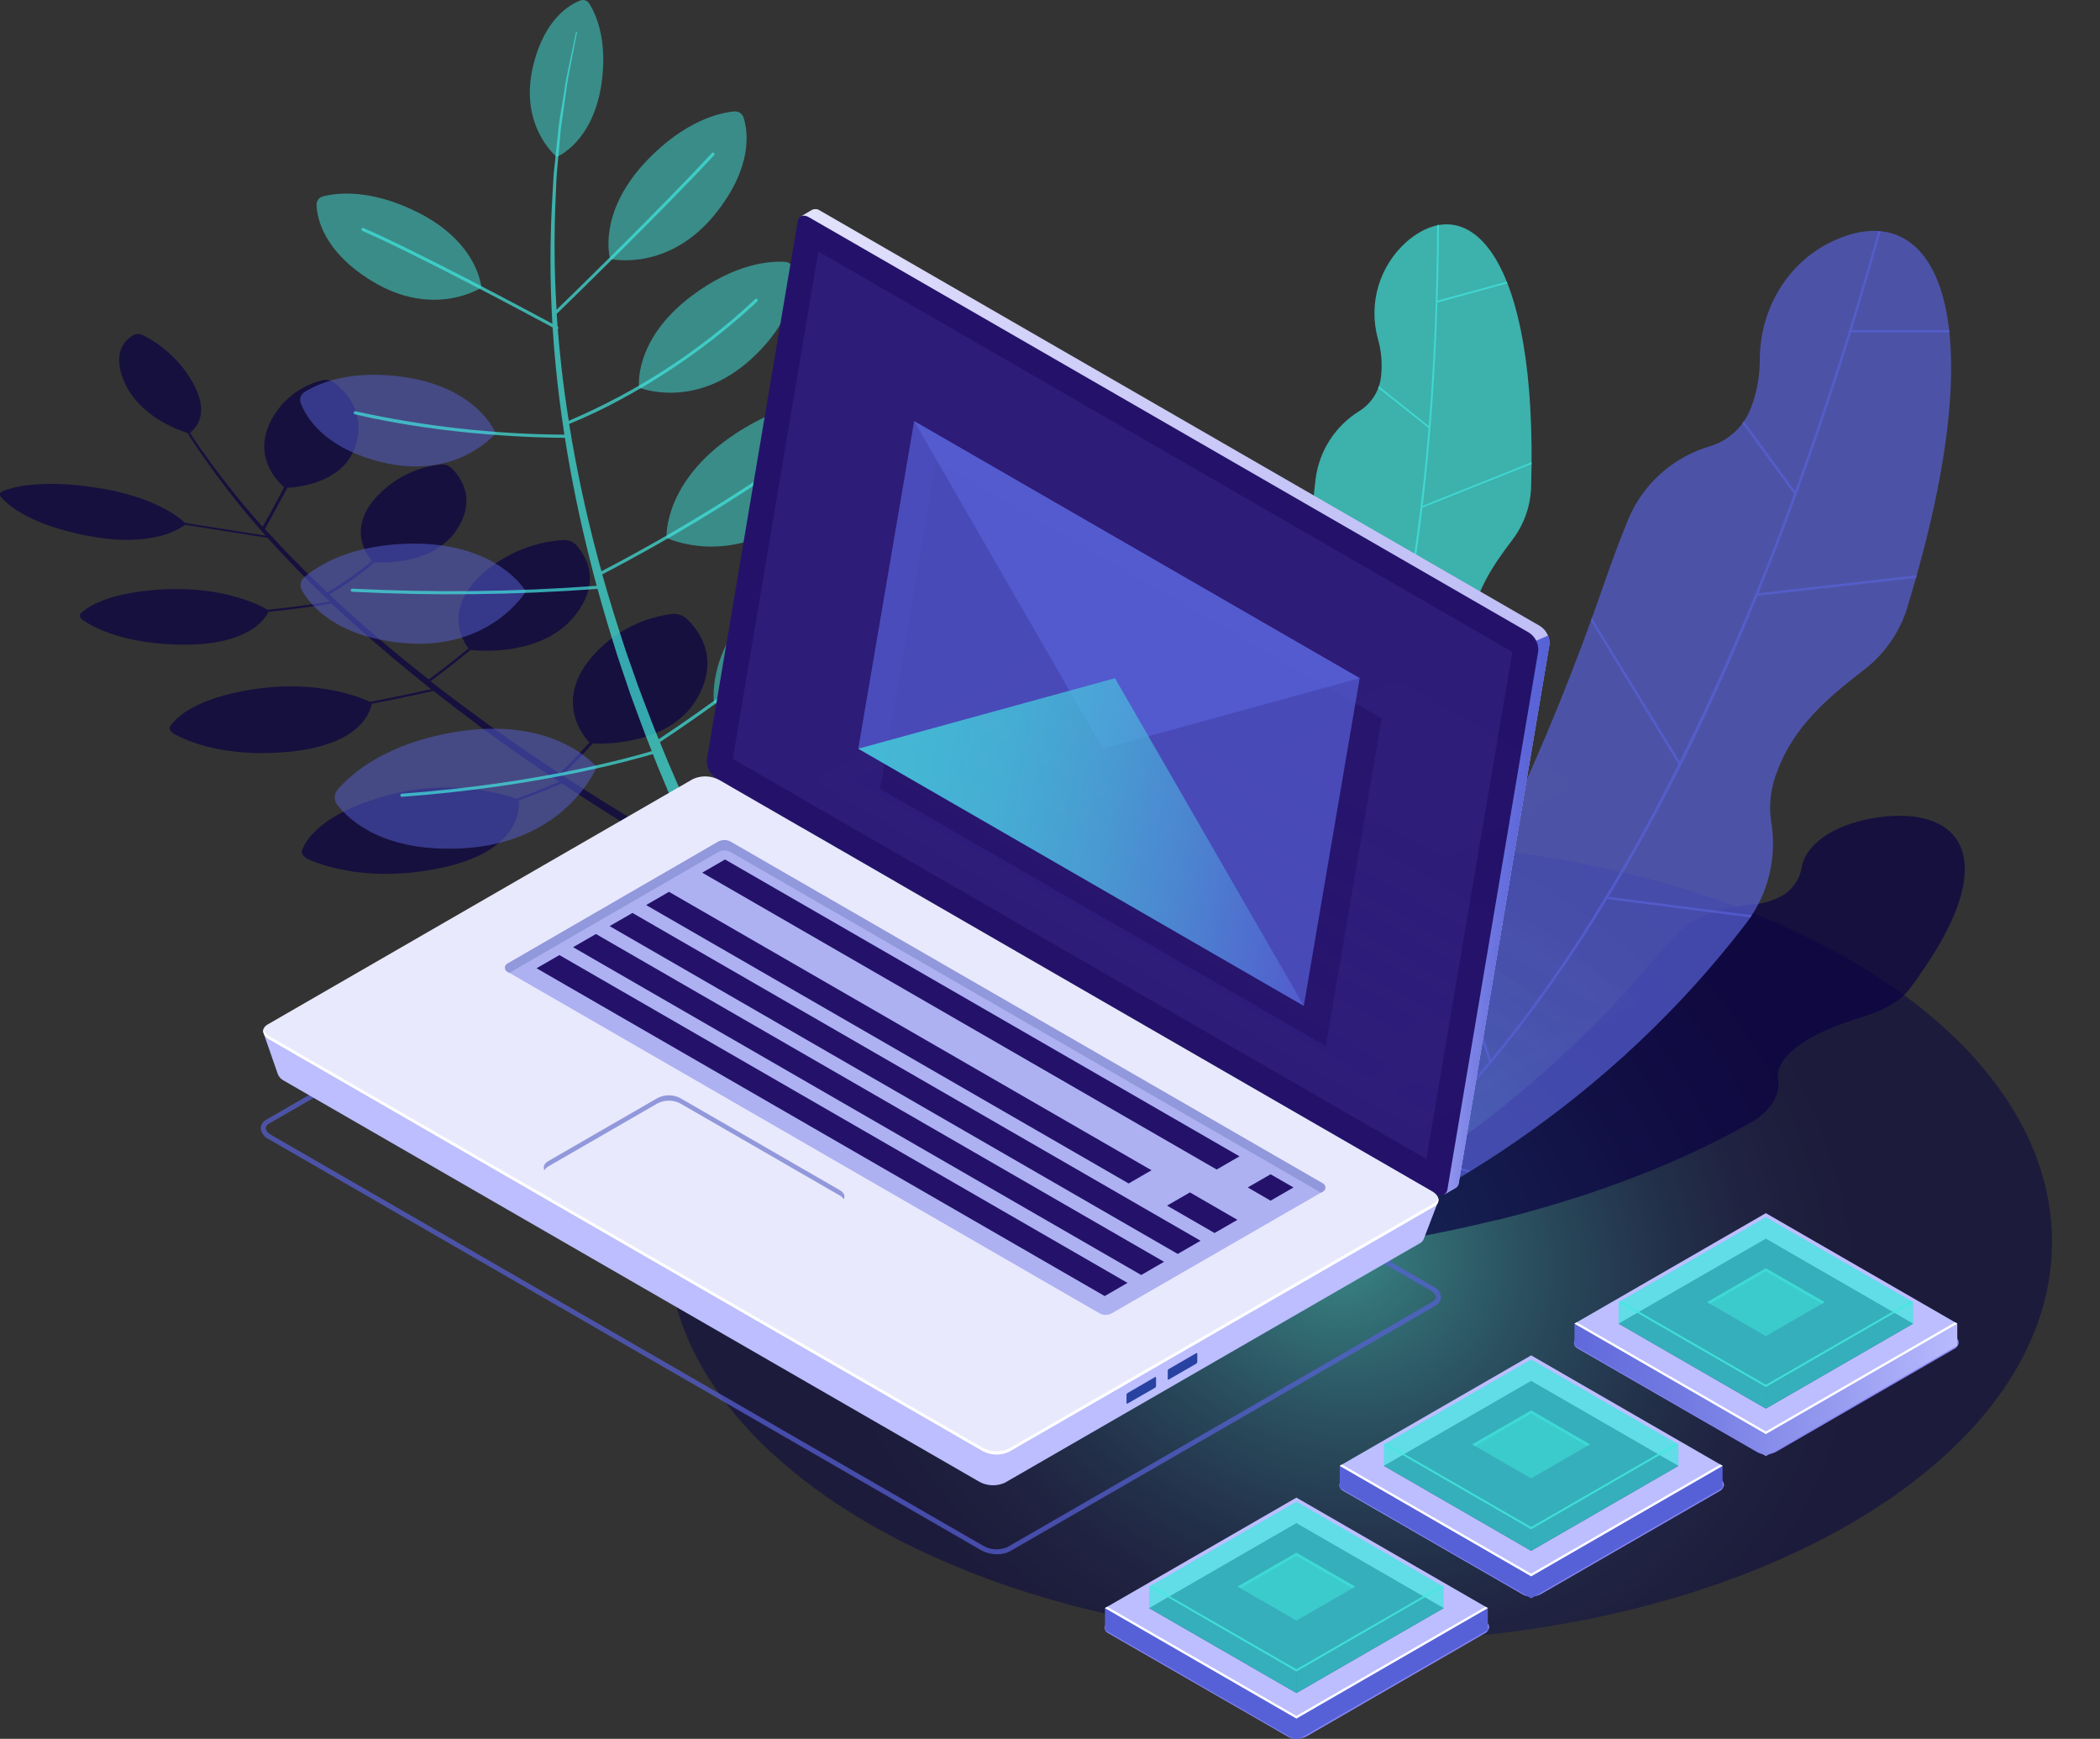 <svg width="738" height="611" viewBox="0 0 738 611" fill="none" xmlns="http://www.w3.org/2000/svg">
<rect x="0" y="0" width="738" height="611" fill="#333333" stroke="none"/>
<style> 
  .comp-areal{
    opacity: 0.5;
    animation: show 2s 1;
  }

  .comp{
    animation: up 1s 1 linear reverse;
  }

  .envelope{
    transform: translate(0, 0);
    animation: forward 2s 1 linear;
  }

  .envelope-shadow{
    animation: shadow 2s 1 linear;
  }

  .squaer{
    <!-- opacity: 0; -->
    transform: translate(0, 20px);
    animation: up-down 3s infinite linear;
  }

  .squaer-shadow{
    transform: translate(-50px, 14px);
    animation: shadow-move 3s infinite linear;
  }

  .squaer1{    
    animation-delay: 1.6s;
  }

  .squaer2{    
    animation-delay: 1.8s;
  } 

  .squaer3{
    animation-delay: 2s;
  }

  @keyframes show {
      from{
        opacity: 0;
      }
      50%{
        opacity: 0;
      }
      to{
        opacity: 0.5;
      }
  }

  @keyframes up {
    from{
      transform: translate(0, 0)
    }
    to{
      transform: translate(0, 20px)
    }
  }

  @keyframes forward {
    from{
      transform: translate(8px, 34px)
    }
    50%{
      transform: translate(8px, 14px)
    }
    70%{
      transform: translate(0, 0)
    }
    to{
      transform: translate(0, 0)
    }
  }

  @keyframes shadow {
    from{
      opacity: 1;
      transform: translate(0, 20px)
    }
    50%{
      opacity: 1;
      transform: translate(0, 0)
    }
    70%{
      opacity: 0.7;
      transform: translate(0, 0)
    }
    to{
      opacity: 0.7;
      transform: translate(0, 0)
    }
  }

  @keyframes up-down {
    from{
      transform: translate(0, 20px)
    }
    20%{
      transform: translate(0, 0)
    }
    40%{
      transform: translate(0, 5px)
    }
    60%{
      transform: translate(0, 0)
    }
    80%{
      transform: translate(0, 20px)
    }
    100%{
      transform: translate(0, 20px)
    }
  }
  @keyframes shadow-move {
    from{
      transform: translate(-50px, 14px);
    }
    20%{
      transform: translate(0, 0);
    }
    40%{
      transform: translate(-12.5px, 3.5px)
    }
    60%{
      transform: translate(0, 0);
    }
    80%{
      transform: translate(-50px, 14px);
    }
    100%{
      transform: translate(-50px, 14px);
    }
  }
</style>
<g clip-path="url(#clip0)">
<path class="comp-areal" style="mix-blend-mode:lighten" opacity="0.5" d="M477.839 576.775C612.217 576.775 721.152 513.927 721.152 436.399C721.152 358.871 612.217 296.023 477.839 296.023C343.462 296.023 234.527 358.871 234.527 436.399C234.527 513.927 343.462 576.775 477.839 576.775Z" fill="url(#paint0_radial)"/>
<path class="squaer-shadow squaer3" opacity="0.7" d="M670.742 496.516L603.467 457.695L670.742 418.891L738.001 457.712L670.742 496.516Z" fill="#0B0244"/>
<path class="squaer-shadow squaer2" opacity="0.7" d="M588.254 546.493L520.978 507.672L588.254 468.868L655.512 507.689L588.254 546.493Z" fill="#0B0244"/>
<path class="squaer-shadow squaer1" opacity="0.7" d="M505.749 596.47L438.491 557.666L505.749 518.845L573.025 557.666L505.749 596.47Z" fill="#0B0244"/>
<path opacity="0.7" d="M291.897 244.617C291.053 244.021 290.098 243.601 289.089 243.382C288.08 243.163 287.036 243.15 286.022 243.343C280.025 244.76 274.425 247.508 269.635 251.382C264.846 255.256 260.99 260.158 258.353 265.723C249.739 284.247 263.195 297.004 266.02 299.38C263.73 302.655 261.256 305.799 258.612 308.797C254.529 306.576 250.205 304.183 245.691 301.618C238.352 297.521 230.599 293.01 222.467 288.052L216.334 284.299L213.216 282.388L210.115 280.425L203.792 276.431C201.759 275.089 199.709 273.746 197.624 272.403C199.64 270.44 203.534 266.515 208.289 261.264C212.665 261.471 235.854 261.712 245.243 244.978C253.133 230.81 245.243 221.032 241.108 217.244C240.418 216.668 239.617 216.238 238.755 215.98C237.894 215.723 236.988 215.643 236.095 215.746C224.548 217.214 214.035 223.14 206.807 232.256C195.35 247.096 205.084 258.768 207.152 260.886C202.5 266.05 198.693 269.838 196.66 271.818C192.628 269.201 188.649 266.464 184.6 263.726C182.429 262.28 180.362 260.782 178.226 259.285C176.089 257.787 173.953 256.289 171.834 254.774C164.943 249.747 158.051 244.617 151.298 239.383C152.349 238.609 154.089 237.317 156.346 235.579C158.603 233.84 161.945 231.223 165.391 228.383C169.043 228.779 191.043 230.5 202.242 216.073C211.614 204.022 205.687 194.933 202.362 191.352C201.768 190.793 201.065 190.363 200.298 190.087C199.53 189.812 198.714 189.697 197.9 189.751C186.843 190.476 176.392 195.058 168.371 202.697C156.036 214.903 162.824 225.559 164.65 227.832C158.155 233.186 152.935 237.076 150.678 238.746L147.094 235.923C135.931 227.023 125.353 217.898 115.705 208.843C119.867 206.442 123.862 203.761 127.661 200.82C128.953 199.822 130.297 198.72 131.675 197.567C135.121 197.79 153.055 198.238 160.842 185.653C167.475 174.962 161.704 167.388 158.637 164.444C158.117 163.99 157.509 163.648 156.851 163.438C156.194 163.227 155.5 163.154 154.813 163.221C145.805 164.211 137.504 168.564 131.572 175.41C122.407 186.29 128.988 195.174 130.693 197.119C125.798 201.255 120.552 204.959 115.016 208.189C110.967 204.384 107.091 200.579 103.421 196.826C100.86 194.232 98.408 191.656 96.065 189.096C96.074 189.057 96.074 189.016 96.065 188.976C96.065 188.804 95.824 188.614 95.513 188.563L93.102 185.894C93.842 184.569 97.064 178.733 100.975 171.416C104.627 171.244 121.218 169.694 125.094 156.111C128.54 144.37 121.046 137.174 117.359 134.437C116.795 134.038 116.157 133.757 115.482 133.609C114.807 133.461 114.11 133.45 113.431 133.576C109.399 134.535 105.634 136.387 102.413 138.994C99.193 141.601 96.6 144.897 94.824 148.64C88.984 160.983 97.891 169.522 99.855 171.192C96.409 177.786 93.377 183.243 92.292 185.102C85.362 177.361 78.846 169.258 72.772 160.828L69.895 156.834C68.965 155.543 68.172 154.269 67.38 153.03C67.156 152.703 66.966 152.376 66.743 152.048C68.379 150.895 74.099 145.765 67.793 134.489C63.726 127.318 57.623 121.513 50.255 117.807C49.772 117.547 49.239 117.395 48.691 117.362C48.144 117.33 47.596 117.417 47.085 117.617C44.398 119.063 39.16 123.384 43.553 133.92C48.722 146.298 63.056 151.291 65.95 152.169L66.536 153.116C67.346 154.373 68.069 155.647 68.982 156.938L71.756 160.915C78.407 170.443 85.621 179.566 93.36 188.236C88.881 187.513 77.769 185.722 65.037 183.76C63.314 182.038 54.2 174.222 32.614 171.158C13.973 168.507 4.394 171.158 0.931 172.587C0.709 172.642 0.507 172.757 0.346 172.92C0.185 173.083 0.073 173.287 0.021 173.51C-0.03 173.732 -0.019 173.965 0.053 174.182C0.125 174.399 0.256 174.592 0.432 174.739C2.947 177.631 10.613 184.293 30.253 188.167C53.012 192.677 62.987 185.98 64.985 184.414C78.458 186.497 90.104 188.373 94.066 189.01C96.49 191.73 99.034 194.479 101.698 197.257C106.143 201.922 110.898 206.656 115.912 211.391C113.034 211.856 105.058 213.112 94.049 214.283C91.689 212.854 79.009 205.933 57.06 207.121C38.351 208.137 30.908 213.147 28.462 215.436C27.738 216.108 28.031 217.158 29.168 217.933C33.079 220.601 43.812 226.351 64.141 226.54C87.709 226.713 93.429 217.158 94.308 215.006C105.644 213.801 113.792 212.527 116.583 212.079C125.353 220.36 134.88 228.692 144.889 236.835C147.06 238.557 149.282 240.399 151.522 242.172C148.921 242.758 141.03 244.496 130.073 246.631C126.955 245.151 111.415 238.557 88.312 242.31C68.448 245.529 61.85 252.192 59.834 255.136C59.248 255.996 59.834 257.167 61.298 257.959C66.26 260.679 79.405 266.24 101.319 264.191C127.161 261.798 130.263 249.609 130.607 247.303C141.874 245.116 149.903 243.326 152.297 242.775C157.983 247.234 163.788 251.624 169.525 255.928C171.627 257.477 173.781 258.992 175.883 260.507C177.984 262.022 180.069 263.554 182.222 265.017C186.512 267.961 190.681 270.905 194.954 273.625L196.522 274.675C194.799 275.485 189.631 277.688 181.585 280.632C166.15 275.565 149.525 275.384 133.984 280.116C112.914 286.244 107.521 295.024 106.143 298.795C105.747 299.896 106.763 301.256 108.59 302.048C114.861 304.751 130.986 309.967 154.761 305.027C183.101 299.139 182.584 283.8 182.326 281.269C190.544 278.273 195.66 276.104 197.4 275.244C198.693 276.122 200.002 276.965 201.277 277.826C203.396 279.203 205.48 280.563 207.565 281.889L210.649 283.903L213.75 285.848L219.849 289.67C227.963 294.646 235.716 299.294 243.02 303.443C247.948 306.278 252.622 308.917 257.044 311.362C255.321 312.205 250.153 314.805 242.021 318.059C224.926 312.643 206.552 312.788 189.544 318.472C166.855 325.789 161.48 335.688 160.257 339.94C159.895 341.179 161.084 342.66 163.134 343.504C170.163 346.379 188.183 351.801 213.819 345.742C243.916 338.649 243.107 322.053 242.555 318.782C251.031 315.339 256.441 312.67 258.061 311.896C266.296 316.423 273.48 320.211 279.182 323.137C283.662 325.427 287.21 327.183 289.657 328.388L293.464 330.213L295.893 327.631L292.138 325.961C289.726 324.807 286.194 323.103 281.801 320.796C275.857 317.818 268.294 313.91 259.594 309.21C262.271 306.182 264.773 303.003 267.088 299.69C271.085 299.569 297.547 297.968 303.56 276.81C308.504 259.388 297.306 248.68 291.897 244.617Z" fill="#0B0244"/>
<g opacity="0.7">
<path opacity="0.7" d="M240.453 338.132C240.453 338.132 229.634 367.812 189.578 371.341C158.878 374.027 145.061 361.855 140.272 356.019C139.599 355.189 139.232 354.153 139.232 353.084C139.232 352.015 139.599 350.979 140.272 350.149C144.94 344.313 158.275 331.212 186.994 325.961C224.431 319.075 240.453 338.132 240.453 338.132Z" fill="url(#paint1_linear)"/>
</g>
<g opacity="0.7">
<path opacity="0.7" d="M279.509 316.974C279.509 316.974 310.313 324.101 335.122 292.494C354.073 268.254 351.471 250.04 349.197 242.844C348.871 241.825 348.207 240.948 347.313 240.36C346.42 239.771 345.352 239.505 344.287 239.607C336.844 240.313 318.583 244.324 298.512 265.431C272.308 293.251 279.509 316.974 279.509 316.974Z" fill="url(#paint2_linear)"/>
</g>
<g opacity="0.7">
<path opacity="0.7" d="M250.928 246.924C250.928 246.924 276.771 256.702 301.889 232.273C321.167 213.56 321.012 197.498 319.875 190.956C319.733 190.026 319.272 189.175 318.571 188.547C317.871 187.919 316.974 187.554 316.033 187.513C309.504 187.254 293.241 188.58 273.394 204.539C247.483 225.508 250.928 246.924 250.928 246.924Z" fill="url(#paint3_linear)"/>
</g>
<g opacity="0.7">
<path opacity="0.7" d="M234.234 188.993C234.234 188.993 256.786 200.08 281.698 180.075C300.804 164.771 302.044 150.189 301.579 144.198C301.527 143.342 301.179 142.531 300.594 141.903C300.01 141.275 299.225 140.869 298.375 140.755C292.483 139.963 277.615 139.756 258.233 152.548C232.96 169.298 234.234 188.993 234.234 188.993Z" fill="url(#paint4_linear)"/>
</g>
<g opacity="0.7">
<path opacity="0.7" d="M224.587 136.21C224.587 136.21 244.21 144.301 264.108 126.053C279.338 112.074 279.614 99.713 278.838 94.686C278.737 93.976 278.393 93.324 277.866 92.838C277.339 92.351 276.66 92.062 275.944 92.018C270.931 91.673 258.406 92.345 242.78 104.189C222.416 119.666 224.587 136.21 224.587 136.21Z" fill="url(#paint5_linear)"/>
</g>
<g opacity="0.7">
<path opacity="0.7" d="M214.421 90.985C214.421 90.985 235.095 95.839 251.789 74.647C264.606 58.413 262.849 46.172 261.316 41.335C261.105 40.65 260.664 40.058 260.068 39.66C259.472 39.262 258.756 39.081 258.042 39.148C253.046 39.613 240.814 42.282 227.256 56.484C209.631 75.008 214.421 90.985 214.421 90.985Z" fill="url(#paint6_linear)"/>
</g>
<g opacity="0.7">
<path opacity="0.7" d="M209.667 269.562C209.667 269.562 199.002 296.092 162.651 298.089C134.81 299.621 122.665 288.19 118.513 282.767C117.919 282.003 117.608 281.058 117.633 280.091C117.658 279.124 118.018 278.196 118.65 277.464C123.044 272.3 135.482 260.851 161.635 256.96C195.746 251.934 209.667 269.562 209.667 269.562Z" fill="url(#paint7_linear)"/>
</g>
<g opacity="0.7">
<path opacity="0.7" d="M184.807 207.793C184.807 207.793 172.42 228.865 141.444 225.921C117.704 223.665 108.9 212.475 106.075 207.362C105.671 206.639 105.53 205.799 105.674 204.983C105.819 204.168 106.24 203.427 106.867 202.886C111.226 199.099 123.217 190.99 145.82 191.025C175.297 191.093 184.807 207.793 184.807 207.793Z" fill="url(#paint8_linear)"/>
</g>
<g opacity="0.7">
<path opacity="0.7" d="M174.195 152.221C174.195 152.221 160.654 168.971 134.053 162.378C113.673 157.334 107.453 146.419 105.662 141.599C105.405 140.919 105.39 140.172 105.619 139.482C105.847 138.793 106.307 138.203 106.919 137.811C111.226 135.074 122.717 129.565 142.409 132.543C168.096 136.434 174.195 152.221 174.195 152.221Z" fill="url(#paint9_linear)"/>
</g>
<g opacity="0.7">
<path opacity="0.7" d="M169.163 101.073C169.163 101.073 152.314 112.108 130.52 98.646C113.826 88.385 111.414 76.833 111.242 72.03C111.212 71.35 111.416 70.68 111.821 70.131C112.225 69.583 112.805 69.19 113.465 69.017C118.064 67.812 129.883 66.194 146.543 74.475C168.25 85.269 169.163 101.073 169.163 101.073Z" fill="url(#paint10_linear)"/>
</g>
<g opacity="0.7">
<path opacity="0.7" d="M195.661 55.142C195.661 55.142 182.189 44.33 187.391 22.983C191.388 6.645 200.123 1.618 203.982 0.172C204.528 -0.039 205.129 -0.055 205.685 0.127C206.241 0.309 206.717 0.678 207.032 1.171C209.237 4.614 213.699 13.807 211.356 29.594C208.255 50.184 195.661 55.142 195.661 55.142Z" fill="url(#paint11_linear)"/>
</g>
<path opacity="0.7" d="M165.029 351.595C165.022 351.522 165.029 351.449 165.051 351.38C165.072 351.31 165.107 351.246 165.153 351.19C165.2 351.134 165.257 351.087 165.321 351.053C165.386 351.02 165.456 350.999 165.529 350.992C197.884 348.267 229.811 341.779 260.662 331.659C258.164 327.08 255.494 322.122 252.858 316.819C248.844 309.003 244.761 300.396 240.557 291.237L237.456 284.23C236.939 283.059 236.405 281.872 235.888 280.666L234.372 277.034C233.338 274.589 232.322 272.127 231.271 269.631C230.668 268.082 230.048 266.515 229.428 264.966C223.553 266.687 190.061 276.414 141.272 279.995C141.125 280.006 140.981 279.959 140.869 279.864C140.758 279.769 140.689 279.633 140.677 279.487C140.666 279.341 140.713 279.196 140.808 279.085C140.903 278.974 141.039 278.905 141.185 278.893C189.631 275.347 222.967 265.775 229.049 263.933L228.291 262.022C226.241 256.857 224.38 251.693 222.416 246.356C221.417 243.722 220.555 241.002 219.625 238.299C218.695 235.596 217.764 232.876 216.886 230.139C214.474 222.512 212.131 214.765 209.994 206.932C181.301 209.06 152.503 209.399 123.768 207.948C123.695 207.943 123.624 207.925 123.559 207.893C123.494 207.861 123.436 207.817 123.388 207.762C123.34 207.708 123.303 207.645 123.279 207.576C123.256 207.507 123.246 207.435 123.251 207.362C123.255 207.29 123.274 207.219 123.306 207.154C123.338 207.089 123.382 207.03 123.436 206.982C123.491 206.934 123.554 206.898 123.623 206.874C123.692 206.851 123.764 206.841 123.837 206.846C152.445 208.302 181.117 207.969 209.684 205.847C208.834 202.748 208.03 199.644 207.272 196.534C203.689 182.331 200.726 167.956 198.521 153.839C191.802 153.839 158.052 153.408 124.629 145.575C124.502 145.53 124.395 145.44 124.33 145.322C124.265 145.204 124.245 145.066 124.275 144.935C124.305 144.803 124.382 144.687 124.491 144.608C124.601 144.529 124.736 144.494 124.87 144.508C149.007 149.817 173.635 152.575 198.348 152.737C197.091 144.663 196.074 136.658 195.316 128.825C194.845 124.165 194.478 119.574 194.213 115.052C186.581 110.955 146.423 89.435 127.317 81.137C127.184 81.074 127.081 80.961 127.029 80.823C126.978 80.685 126.982 80.532 127.041 80.397C127.101 80.265 127.211 80.162 127.346 80.111C127.482 80.059 127.632 80.063 127.765 80.121C146.457 88.247 185.203 108.958 194.127 113.761C193.232 98.854 193.232 83.907 194.127 69C194.248 66.814 194.369 64.662 194.489 62.562C194.61 60.461 194.885 58.43 195.075 56.45C195.506 52.473 195.902 48.686 196.264 45.157C196.625 41.627 197.315 38.27 197.797 35.275C198.279 32.279 198.641 29.422 199.158 26.908C201.243 16.906 202.449 11.173 202.449 11.173H202.81C202.81 11.173 201.708 16.906 199.744 26.925C199.261 29.439 198.951 32.262 198.503 35.292L197.108 45.174C196.798 48.617 196.453 52.473 196.091 56.45C195.919 58.43 195.678 60.461 195.574 62.562C195.471 64.662 195.385 66.797 195.299 68.983C194.68 82.269 194.778 95.579 195.592 108.854C201.742 102.881 233.08 72.288 250.188 53.764C250.293 53.666 250.431 53.612 250.575 53.612C250.719 53.612 250.858 53.666 250.963 53.764C251.065 53.867 251.122 54.007 251.122 54.152C251.122 54.297 251.065 54.436 250.963 54.539C233.063 73.889 199.623 106.427 195.643 110.283L195.954 114.742C196.077 114.815 196.169 114.931 196.211 115.068C196.253 115.206 196.241 115.354 196.177 115.482C196.177 115.482 196.074 115.586 196.022 115.637C196.367 119.907 196.763 124.245 197.263 128.618C197.952 134.936 198.848 141.375 199.882 147.865C224.036 137.572 246.195 123.121 265.348 105.17C265.4 105.113 265.463 105.068 265.533 105.036C265.603 105.005 265.679 104.988 265.756 104.988C265.833 104.988 265.909 105.004 265.979 105.034C266.05 105.065 266.113 105.11 266.165 105.167C266.216 105.224 266.256 105.291 266.28 105.364C266.305 105.436 266.314 105.514 266.307 105.59C266.3 105.666 266.277 105.741 266.239 105.808C266.202 105.875 266.151 105.933 266.089 105.979C251.735 119.345 235.74 130.834 218.488 140.17C212.503 143.453 206.337 146.396 200.019 148.984C202.569 164.745 205.909 180.368 210.029 195.793C210.46 197.515 210.925 199.099 211.373 200.734C236.589 187.591 260.869 172.727 284.041 156.249C284.099 156.201 284.167 156.165 284.24 156.144C284.313 156.122 284.389 156.117 284.464 156.126C284.54 156.136 284.612 156.161 284.677 156.2C284.742 156.24 284.798 156.292 284.842 156.353C284.886 156.415 284.917 156.485 284.933 156.56C284.948 156.634 284.948 156.71 284.933 156.785C284.918 156.859 284.887 156.929 284.843 156.991C284.799 157.053 284.743 157.105 284.678 157.144C263.905 171.934 242.23 185.417 219.78 197.515C216.11 199.495 213.319 200.958 211.648 201.819C214.215 211.029 217.092 220.136 220.038 229.071C220.969 231.774 221.951 234.46 222.881 237.145C223.811 239.831 224.742 242.499 225.775 245.116C227.67 250.057 229.497 254.981 231.478 259.749C256.702 242.991 280.604 224.326 302.974 203.919C303.026 203.862 303.089 203.816 303.159 203.785C303.229 203.754 303.305 203.737 303.382 203.737C303.459 203.737 303.535 203.752 303.605 203.783C303.676 203.814 303.739 203.859 303.791 203.916C303.843 203.973 303.882 204.04 303.907 204.112C303.931 204.185 303.94 204.262 303.933 204.339C303.926 204.415 303.903 204.49 303.865 204.557C303.828 204.624 303.777 204.682 303.715 204.728C281.253 225.225 257.247 243.965 231.909 260.782C232.908 263.244 233.907 265.689 234.906 268.099L238.076 275.416L239.627 278.997L241.246 282.526L244.416 289.412C248.706 298.45 252.875 306.937 256.975 314.65C259.491 319.436 261.937 323.947 264.28 328.13C270.465 323.654 302.044 299.827 334.088 258.94C334.128 258.872 334.182 258.814 334.246 258.768C334.31 258.723 334.383 258.691 334.46 258.676C334.538 258.661 334.617 258.663 334.694 258.682C334.77 258.7 334.842 258.734 334.904 258.783C334.966 258.831 335.017 258.892 335.054 258.962C335.09 259.032 335.111 259.108 335.115 259.187C335.12 259.265 335.107 259.344 335.079 259.417C335.05 259.49 335.006 259.557 334.95 259.612C302.682 300.809 270.844 324.738 264.831 329.094C269.845 338.012 274.359 345.466 277.959 351.199C280.664 355.503 282.852 358.825 284.368 361.081C285.884 363.336 286.711 364.524 286.711 364.524L282.197 367.691C282.197 367.691 281.336 366.452 279.837 364.145C278.338 361.838 276.133 358.412 273.463 354.022C270.017 348.427 265.813 341.231 261.127 332.675C230.14 342.858 198.068 349.387 165.563 352.128C165.423 352.124 165.29 352.067 165.19 351.967C165.091 351.868 165.033 351.735 165.029 351.595Z" fill="url(#paint12_linear)"/>
<path opacity="0.7" d="M674.601 342.574C686.212 326.202 690.881 313.462 690.468 304.304C690.468 304.304 690.468 304.149 690.468 304.063C689.899 293.905 683.025 288.224 672.464 286.95L671.741 286.864C667.078 286.457 662.381 286.7 657.786 287.587C643.831 290.049 634.563 296.901 633.15 304.803C632.672 307.734 631.279 310.44 629.17 312.533C628.396 313.318 627.528 314.006 626.586 314.581L626.362 314.719C623.112 316.512 619.506 317.565 615.801 317.801C604.534 318.851 594.869 322.466 589.649 327.855C586.823 330.781 584.033 333.846 581.31 337.082C536.104 390.95 485.832 418.46 469.018 430.046C466.675 431.665 466.761 433.627 468.329 435.211C468.447 435.335 468.573 435.45 468.708 435.555C470.152 436.563 471.781 437.276 473.502 437.655C475.222 438.033 477 438.068 478.734 437.759C494.45 435.593 510.04 432.599 525.44 428.79H525.698L526.198 428.669H526.301C553.091 422.007 585.652 411.316 615.129 394.548L616.266 393.859L616.818 393.549H616.731C622.899 389.486 625.673 384.218 624.88 378.83C624.536 376.575 625.397 373.992 628.033 371.049C634.028 364.3 645.037 360.323 656.253 356.742C662.851 354.625 668.054 351.457 670.983 347.618C672.154 346.069 673.274 344.554 674.325 343.073L674.583 342.712L674.601 342.574Z" fill="#0B0244"/>
<path opacity="0.7" d="M670.294 213.508V213.353C702.476 108.338 679.563 68.019 643.935 84.804C628.154 92.258 618.644 108.51 618.437 125.95C618.53 131.942 617.453 137.894 615.267 143.475C614.036 146.684 612.078 149.565 609.546 151.892C607.015 154.219 603.978 155.928 600.675 156.886C594.291 158.796 588.415 162.106 583.473 166.573C578.532 171.04 574.65 176.553 572.111 182.709C569.354 189.492 566.667 196.602 564.1 204.04C521.357 327.992 467.915 395.34 450.498 423.126C449.323 424.992 448.766 427.181 448.908 429.381C449.049 431.582 449.881 433.681 451.285 435.382C452.689 437.083 454.595 438.298 456.73 438.854C458.865 439.411 461.121 439.281 463.178 438.482C488.779 428.566 558.69 396.424 613.889 324.119C617.669 319.062 620.373 313.285 621.834 307.144C623.295 301.004 623.481 294.629 622.382 288.413C621.579 282.469 622.357 276.418 624.639 270.871C630.394 255.291 642.47 245.047 654.84 235.544C662.169 229.992 667.573 222.286 670.294 213.508Z" fill="url(#paint13_linear)"/>
<path opacity="0.7" d="M617.645 209.325L673.378 203.041L673.636 202.163L618.007 208.43C629.584 179.989 640.403 149.38 650.499 116.808H685.11C685.11 116.515 685.11 116.24 685.024 115.964H650.758C654.203 104.614 657.603 93.033 660.957 81.223H660.112C650.689 114.794 640.851 145.162 630.825 172.604L612.838 147.968L612.322 148.691L630.463 173.551C618.848 205.627 605.441 237.026 590.304 267.6L559.414 217.124L559.052 218.122L589.856 268.495C567.305 313.497 545.494 345.724 527.18 368.346C526.095 369.688 525.01 371.014 523.924 372.305L509.642 328.423C509.47 328.767 509.28 329.094 509.091 329.438L523.287 373.063C487.039 416.412 458.337 430.976 450.636 434.299L451.136 434.987C456.769 432.526 472.429 424.658 493.637 405.411L515.879 411.918L516.172 411.746L516.74 411.402H516.843L494.361 404.826C506.386 393.739 517.558 381.763 527.783 369C541.293 352.151 553.661 334.42 564.807 315.924L615.13 322.363L615.698 321.605L565.289 315.149C578.231 293.684 589.993 271.529 600.52 248.783C606.366 236.135 612.075 222.983 617.645 209.325Z" fill="url(#paint14_linear)"/>
<path opacity="0.7" d="M538.085 171.106V171.02C540.463 90.107 516.344 66.005 494.326 84.942C489.613 89.124 486.17 94.544 484.388 100.586C482.606 106.627 482.558 113.047 484.248 119.115C485.46 123.34 485.835 127.761 485.35 132.13C485.105 134.648 484.279 137.074 482.937 139.219C481.595 141.364 479.773 143.169 477.615 144.491C473.457 147.083 469.928 150.568 467.285 154.692C464.642 158.816 462.951 163.476 462.333 168.334C461.696 173.689 461.179 179.266 460.817 185.034C454.615 281.441 429.807 339.578 422.916 362.699C422.423 364.263 422.442 365.944 422.97 367.496C423.498 369.049 424.507 370.393 425.851 371.334C427.196 372.274 428.805 372.762 430.446 372.726C432.087 372.69 433.673 372.133 434.975 371.135C472.541 342.476 501.742 304.289 519.548 260.541C521.242 256.213 522.033 251.585 521.873 246.94C521.713 242.295 520.605 237.732 518.618 233.53C516.932 229.491 516.338 225.08 516.895 220.739C517.946 208.567 524.51 198.892 531.453 189.751C535.556 184.38 537.875 177.86 538.085 171.106Z" fill="url(#paint15_linear)"/>
<path opacity="0.7" d="M499.892 178.371L538.242 163.066V162.412L499.978 177.7C502.654 155.228 504.377 131.436 505.147 106.324L529.731 99.558L529.49 98.99L505.216 105.601C505.491 96.867 505.646 87.983 505.681 78.951L505.061 79.089C504.923 104.757 503.855 128.239 502.097 149.673L484.525 135.676C484.525 135.883 484.37 136.09 484.301 136.279L502.028 150.413C500.028 175.448 496.628 200.352 491.847 225.008L460.078 195.174C460.078 195.432 460.078 195.69 460.078 195.948L491.761 225.714C484.525 262.056 475.325 289.188 466.728 308.831C466.211 310.002 465.694 311.138 465.178 312.274L446.502 283.886L446.296 284.712L464.885 312.929C447.657 350.803 430.032 366.676 425.26 370.566L425.76 370.962C429.205 368.105 438.853 359.462 450.172 341.696L467.228 341.989L467.4 341.799L467.727 341.455L450.499 341.145C456.89 330.938 462.5 320.262 467.279 309.21C473.583 294.618 478.913 279.625 483.233 264.329L520.204 259.164L520.463 258.51L483.422 263.675C488.415 245.927 492.441 227.922 495.482 209.738C497.136 199.615 498.606 189.16 499.892 178.371Z" fill="url(#paint16_linear)"/>
<path class="comp" d="M252.358 264.759L284.023 77.109L281.474 76.041L285.246 73.803C285.706 73.553 286.228 73.439 286.75 73.476C287.272 73.513 287.772 73.698 288.192 74.01L541.222 219.981C542.29 220.665 543.157 221.62 543.735 222.748C544.313 223.876 544.581 225.137 544.512 226.403L512.657 415.62C512.618 416.03 512.474 416.422 512.239 416.76C512.003 417.098 511.685 417.369 511.314 417.548L507.558 419.717L506.92 416.274H507.127L255.597 271.163C254.541 270.475 253.686 269.52 253.117 268.396C252.548 267.271 252.287 266.017 252.358 264.759Z" fill="url(#paint17_linear)"/>
<path class="comp" d="M539.878 225.129L544.03 223.304C544.496 224.272 544.681 225.352 544.564 226.42L512.657 415.62C512.618 416.029 512.474 416.422 512.238 416.76C512.003 417.098 511.684 417.369 511.313 417.548L507.558 419.717L506.92 416.274H507.127L494.413 408.923L539.878 225.129Z" fill="url(#paint18_linear)"/>
<path class="comp" d="M251.686 273.453L504.715 419.442C506.662 420.578 508.333 419.924 508.678 417.892L540.601 228.71C540.674 227.444 540.408 226.181 539.829 225.052C539.251 223.923 538.381 222.969 537.311 222.288L284.282 76.334C282.318 75.198 280.647 75.852 280.302 77.883L248.396 267.032C248.323 268.298 248.589 269.56 249.168 270.689C249.746 271.818 250.616 272.772 251.686 273.453Z" fill="#24126A"/>
<g class="comp" opacity="0.51">
<path opacity="0.51" d="M287.589 88.368L531.487 229.088L501.252 407.27L257.509 266.653L287.589 88.368Z" fill="#453C9E"/>
</g>
<path class="bottom-comp" opacity="0.7" d="M350.455 546.149C348.475 546.164 346.523 545.672 344.787 544.72L94.325 400.229C93.586 399.89 92.95 399.363 92.478 398.702C92.007 398.04 91.717 397.267 91.637 396.459C91.667 395.812 91.872 395.186 92.23 394.646C92.588 394.106 93.086 393.674 93.67 393.394L243.124 307.161C244.721 306.417 246.473 306.063 248.235 306.129C249.996 306.195 251.717 306.679 253.254 307.54L503.699 452.048C504.443 452.382 505.085 452.906 505.56 453.569C506.035 454.231 506.326 455.007 506.404 455.818C506.374 456.465 506.169 457.091 505.811 457.631C505.453 458.171 504.955 458.603 504.371 458.883L354.917 545.116C353.54 545.829 352.006 546.184 350.455 546.149ZM95.186 398.731L345.648 543.239C346.928 543.939 348.351 544.337 349.808 544.403C351.265 544.468 352.718 544.2 354.056 543.618L503.509 457.385C503.823 457.246 504.095 457.029 504.3 456.755C504.505 456.48 504.636 456.158 504.681 455.818C504.681 455.061 503.992 454.2 502.837 453.529L252.393 309.038C251.113 308.338 249.69 307.94 248.233 307.874C246.776 307.809 245.323 308.077 243.985 308.659L94.532 394.823C94.217 394.965 93.944 395.185 93.739 395.462C93.534 395.74 93.403 396.065 93.36 396.407C93.45 396.908 93.665 397.379 93.984 397.776C94.303 398.173 94.716 398.483 95.186 398.68V398.731Z" fill="url(#paint19_linear)"/>
<g class="comp">
<path d="M92.62 363.026L106.402 370.239L244.864 290.359C246.296 289.71 247.859 289.405 249.429 289.468C251 289.531 252.534 289.96 253.909 290.72L492.725 428.445C494.999 427.154 505.422 422.162 505.422 422.162L500.374 435.314C500.112 435.992 499.609 436.55 498.961 436.881L353.143 521.014C351.711 521.664 350.146 521.968 348.575 521.903C347.004 521.837 345.47 521.403 344.098 520.635L99.718 379.708C98.798 379.243 98.072 378.469 97.667 377.522L92.62 363.026Z" fill="url(#paint20_linear)"/>
<path d="M94.755 365.299L345.217 509.807C346.626 510.587 348.197 511.027 349.807 511.093C351.416 511.159 353.018 510.848 354.486 510.185L503.94 423.952C506.317 422.592 506.024 420.199 503.268 418.615L252.823 274.107C251.414 273.327 249.843 272.886 248.233 272.821C246.624 272.755 245.022 273.066 243.554 273.729L94.1 359.962C91.723 361.322 92.016 363.715 94.755 365.299Z" fill="url(#paint21_linear)"/>
<path d="M94.756 364.179L345.218 508.67C346.625 509.453 348.196 509.897 349.805 509.966C351.415 510.034 353.018 509.726 354.487 509.066L503.94 422.833C504.292 422.66 504.606 422.419 504.864 422.123C505.121 421.828 505.317 421.484 505.439 421.112C505.566 421.69 505.485 422.295 505.211 422.82C504.937 423.346 504.487 423.758 503.94 423.987L354.487 510.168C353.019 510.831 351.417 511.142 349.807 511.076C348.198 511.01 346.627 510.57 345.218 509.789L94.756 365.298C93.033 364.283 92.258 362.906 92.585 361.7C92.765 362.237 93.049 362.732 93.422 363.158C93.794 363.583 94.248 363.931 94.756 364.179Z" fill="white"/>
<path d="M420.763 478.543V475.737C420.763 475.478 420.608 475.358 420.418 475.478L410.719 481.074C410.613 481.151 410.527 481.252 410.467 481.369C410.408 481.485 410.376 481.614 410.374 481.745V484.482C410.374 484.74 410.529 484.861 410.719 484.758L420.418 479.163C420.517 479.09 420.6 478.998 420.659 478.891C420.719 478.784 420.754 478.665 420.763 478.543Z" fill="#2842A2"/>
<path d="M406.274 486.893V484.155C406.274 483.897 406.119 483.777 405.93 483.88L396.23 489.509C396.126 489.588 396.04 489.689 395.981 489.805C395.921 489.922 395.888 490.05 395.886 490.181V492.952C395.886 493.211 396.041 493.331 396.23 493.211L405.93 487.633C406.042 487.546 406.131 487.433 406.191 487.304C406.251 487.175 406.28 487.034 406.274 486.893Z" fill="#2842A2"/>
<path d="M464.969 415.878L256.837 295.799C256.155 295.409 255.383 295.205 254.597 295.205C253.811 295.205 253.039 295.409 252.357 295.799L178.277 338.649C178.033 338.789 177.831 338.991 177.691 339.235C177.551 339.478 177.477 339.754 177.477 340.035C177.477 340.315 177.551 340.591 177.691 340.834C177.831 341.078 178.033 341.28 178.277 341.42L386.306 461.431C386.987 461.823 387.759 462.03 388.545 462.03C389.332 462.03 390.104 461.823 390.785 461.431L465.004 418.632C465.241 418.488 465.437 418.284 465.572 418.041C465.706 417.797 465.775 417.523 465.772 417.245C465.768 416.968 465.692 416.695 465.552 416.456C465.411 416.216 465.21 416.017 464.969 415.878Z" fill="#ADB1F2"/>
<path d="M464.969 418.65L464.229 419.08L256.837 299.431C256.158 299.033 255.384 298.824 254.597 298.824C253.81 298.824 253.037 299.033 252.357 299.431L178.983 341.851L178.242 341.42C177.999 341.28 177.797 341.078 177.657 340.834C177.516 340.591 177.442 340.315 177.442 340.035C177.442 339.754 177.516 339.478 177.657 339.235C177.797 338.991 177.999 338.789 178.242 338.649L252.323 295.799C253.005 295.409 253.777 295.205 254.563 295.205C255.348 295.205 256.12 295.409 256.802 295.799L464.935 415.878C465.18 416.016 465.384 416.215 465.528 416.457C465.671 416.698 465.749 416.973 465.752 417.254C465.756 417.535 465.685 417.812 465.548 418.057C465.41 418.302 465.211 418.506 464.969 418.65Z" fill="#9198DB"/>
<path d="M246.776 306.645L427.568 410.954L435.596 406.323L254.804 302.014L246.776 306.645Z" fill="#24126A"/>
<path d="M227.067 318.024L396.643 415.861L404.671 411.213L235.095 313.376L227.067 318.024Z" fill="#24126A"/>
<path d="M214.233 325.427L413.889 440.617L421.917 435.986L222.261 320.796L214.233 325.427Z" fill="#24126A"/>
<path d="M201.397 332.83L401.054 448.02L409.082 443.389L209.425 328.199L201.397 332.83Z" fill="#24126A"/>
<path d="M188.563 340.233L388.219 455.422L396.247 450.791L196.591 335.602L188.563 340.233Z" fill="#24126A"/>
<path d="M438.491 417.255L446.519 421.904L454.564 417.255L446.519 412.624L438.491 417.255Z" fill="#24126A"/>
<path d="M410.133 423.642L426.827 433.266L434.855 428.635L418.178 418.994L410.133 423.642Z" fill="#24126A"/>
<path d="M248.826 444.938L192.714 412.555C190.509 411.299 190.509 409.25 192.714 407.976L231.081 385.837C232.31 385.208 233.671 384.88 235.052 384.88C236.433 384.88 237.794 385.208 239.023 385.837L295.152 418.219C297.34 419.476 297.34 421.525 295.152 422.799L256.768 444.938C255.536 445.557 254.176 445.88 252.797 445.88C251.418 445.88 250.058 445.557 248.826 444.938Z" fill="url(#paint22_linear)"/>
<path d="M295.152 420.096L239.023 387.713C237.794 387.085 236.433 386.757 235.052 386.757C233.671 386.757 232.31 387.085 231.081 387.713L192.714 409.853C192.134 410.165 191.655 410.637 191.336 411.213C190.75 410.094 191.198 408.854 192.714 407.976L231.081 385.837C232.31 385.208 233.671 384.88 235.052 384.88C236.433 384.88 237.794 385.208 239.023 385.837L295.152 418.219C296.668 419.08 297.099 420.337 296.53 421.439C296.208 420.869 295.73 420.404 295.152 420.096Z" fill="#9198DB"/>
</g>
<g class="comp" opacity="0.11">
<g opacity="0.11">
<path opacity="0.11" d="M252.514 273.815L502.976 418.305C504.383 419.088 505.954 419.532 507.563 419.601C509.172 419.67 510.775 419.362 512.244 418.701L661.698 332.468C664.076 331.091 663.783 328.698 661.026 327.131L410.633 182.623C409.224 181.843 407.653 181.402 406.044 181.337C404.434 181.271 402.832 181.582 401.364 182.245L251.911 268.478C249.533 269.838 249.826 272.231 252.514 273.815Z" fill="url(#paint23_linear)"/>
<path opacity="0.11" d="M503.769 299.724L447.657 267.428C447.174 267.269 446.754 266.962 446.456 266.551C446.158 266.14 445.998 265.645 445.998 265.138C445.998 264.63 446.158 264.136 446.456 263.725C446.754 263.313 447.174 263.007 447.657 262.848L486.024 240.709C487.256 240.08 488.62 239.752 490.003 239.752C491.387 239.752 492.751 240.08 493.983 240.709L550.095 273.092C552.283 274.348 552.283 276.397 550.095 277.671L511.711 299.81C510.472 300.416 509.109 300.724 507.73 300.709C506.35 300.694 504.994 300.357 503.769 299.724Z" fill="url(#paint24_linear)"/>
<path opacity="0.11" d="M550.094 274.865L493.982 242.499C492.75 241.871 491.386 241.543 490.002 241.543C488.619 241.543 487.255 241.871 486.023 242.499L447.656 264.639C447.082 264.952 446.605 265.416 446.277 265.981C445.692 264.88 446.14 263.64 447.656 262.762L486.023 240.623C487.255 239.994 488.619 239.666 490.002 239.666C491.386 239.666 492.75 239.994 493.982 240.623L550.094 273.005C551.61 273.866 552.058 275.123 551.472 276.225C551.152 275.649 550.674 275.177 550.094 274.865Z" fill="#9198DB"/>
<path opacity="0.11" d="M574.764 350.321L366.632 230.242C365.951 229.849 365.178 229.642 364.392 229.642C363.606 229.642 362.833 229.849 362.152 230.242L288.072 273.092C287.828 273.232 287.626 273.434 287.486 273.677C287.346 273.921 287.272 274.197 287.272 274.477C287.272 274.758 287.346 275.034 287.486 275.277C287.626 275.521 287.828 275.723 288.072 275.863L496.101 395.873C496.78 396.271 497.553 396.481 498.34 396.481C499.128 396.481 499.901 396.271 500.58 395.873L574.799 353.093C575.04 352.949 575.24 352.744 575.377 352.499C575.514 352.254 575.585 351.978 575.581 351.697C575.578 351.416 575.501 351.141 575.357 350.9C575.214 350.658 575.009 350.458 574.764 350.321Z" fill="#ADB1F2"/>
<path opacity="0.11" d="M574.765 353.093L574.024 353.523L366.632 233.874C365.953 233.476 365.18 233.267 364.392 233.267C363.605 233.267 362.832 233.476 362.153 233.874L288.778 276.294L288.037 275.863C287.794 275.723 287.592 275.521 287.452 275.277C287.311 275.034 287.237 274.758 287.237 274.477C287.237 274.197 287.311 273.921 287.452 273.677C287.592 273.434 287.794 273.232 288.037 273.092L362.118 230.242C362.799 229.849 363.572 229.642 364.358 229.642C365.144 229.642 365.917 229.849 366.597 230.242L574.73 350.321C574.975 350.458 575.18 350.658 575.323 350.9C575.467 351.141 575.544 351.416 575.547 351.697C575.551 351.978 575.48 352.254 575.343 352.499C575.206 352.744 575.006 352.949 574.765 353.093Z" fill="#9198DB"/>
<path opacity="0.11" d="M307.437 270.165L488.745 374.767L481.578 378.916L300.253 274.314L307.437 270.165Z" fill="#24126A"/>
<path opacity="0.11" d="M326.542 259.147L498.875 358.567L491.691 362.716L319.358 263.296L326.542 259.147Z" fill="#24126A"/>
<path opacity="0.11" d="M511.745 366.004L527.853 375.284L520.669 379.432L504.561 370.136L511.745 366.004Z" fill="#24126A"/>
<path opacity="0.11" d="M497.531 379.846L508.747 386.302L501.563 390.451L490.347 383.977L497.531 379.846Z" fill="#24126A"/>
<path opacity="0.11" d="M338.515 252.243L539.809 368.38L532.642 372.529L331.331 256.375L338.515 252.243Z" fill="#24126A"/>
<path opacity="0.11" d="M350.489 245.34L551.783 361.477L544.598 365.626L343.305 249.472L350.489 245.34Z" fill="#24126A"/>
<path opacity="0.11" d="M362.446 238.419L563.756 354.573L556.572 358.705L355.261 242.568L362.446 238.419Z" fill="#24126A"/>
</g>
</g>
<path class="envelope-shadow" opacity="0.7" d="M328.971 162.085L309.331 277.223L465.917 367.554L485.54 252.416L328.971 162.085Z" fill="#24126A"/>
<path class="envelope" opacity="0.7" d="M458.199 353.437L301.613 263.089L321.253 147.968L477.839 238.299L458.199 353.437Z" fill="url(#paint25_radial)"/>
<path class="envelope" opacity="0.7" d="M321.253 147.968L387.616 263.089L477.84 238.299L321.253 147.968Z" fill="url(#paint26_linear)"/>
<path class="envelope" opacity="0.7" d="M458.199 353.437L391.836 238.316L301.613 263.089L458.199 353.437Z" fill="url(#paint27_linear)"/>
<g style="mix-blend-mode:lighten">
<path d="M620.574 511.046C619.592 511.067 618.621 510.842 617.748 510.392L554.418 473.843C554.051 473.671 553.738 473.402 553.514 473.065C553.289 472.728 553.161 472.337 553.143 471.932C553.199 471.425 553.388 470.942 553.691 470.531C553.993 470.12 554.398 469.796 554.866 469.591L617.352 433.541C618.322 432.991 619.41 432.68 620.525 432.635C621.64 432.59 622.749 432.812 623.761 433.283L687.091 469.832C687.458 470.004 687.77 470.273 687.995 470.61C688.22 470.947 688.348 471.338 688.366 471.743C688.311 472.25 688.123 472.734 687.82 473.145C687.518 473.557 687.112 473.88 686.643 474.084L624.14 510.168C623.044 510.755 621.817 511.057 620.574 511.046ZM618.248 509.531C619.107 509.911 620.042 510.087 620.981 510.045C621.919 510.004 622.836 509.745 623.657 509.29L686.144 473.241C686.454 473.111 686.726 472.906 686.937 472.645C687.148 472.383 687.289 472.073 687.35 471.743C687.32 471.514 687.234 471.297 687.098 471.11C686.963 470.924 686.783 470.774 686.574 470.675L623.227 434.144C622.356 433.758 621.406 433.581 620.454 433.629C619.503 433.677 618.576 433.948 617.748 434.419L555.262 470.469C554.952 470.598 554.679 470.803 554.468 471.065C554.258 471.326 554.116 471.636 554.056 471.967C554.079 472.197 554.163 472.417 554.299 472.605C554.435 472.793 554.619 472.941 554.831 473.034L618.248 509.531Z" fill="#8686F2"/>
</g>
<g class="squaer squaer3">
<path d="M687.849 445.093V452.857L620.573 491.661L553.315 452.857V445.093H687.849Z" fill="url(#paint28_linear)"/>
<path d="M620.573 483.897L553.315 445.093L620.573 406.289L687.849 445.093L620.573 483.897Z" fill="#BCBEFF"/>
<path d="M620.573 483.002L554.09 444.645L553.315 445.093L620.573 483.897L687.849 445.093L687.056 444.645L620.573 483.002Z" fill="white"/>
<path d="M620.574 474.945L568.838 445.093L620.574 415.258L672.31 445.11L620.574 474.945Z" fill="#0F054C"/>
<path opacity="0.5" d="M620.574 474.945L568.838 445.093L620.574 415.258L672.328 445.11L620.574 474.945Z" fill="url(#paint29_linear)"/>
<path opacity="0.5" d="M620.574 407.718L672.327 437.57V445.11L620.574 415.258V407.718Z" fill="url(#paint30_linear)"/>
<path opacity="0.5" d="M620.574 415.258L568.838 445.093V437.57L620.574 407.718V415.258Z" fill="url(#paint31_linear)"/>
<path opacity="0.5" d="M620.574 467.422L568.838 437.57L620.574 407.718L672.328 437.57L620.574 467.422Z" fill="url(#paint32_linear)"/>
<path opacity="0.5" d="M620.574 449.5L599.9 437.57L620.574 425.639L641.248 437.57L620.574 449.5Z" fill="#42E8E0"/>
<path opacity="0.5" d="M620.574 426.741L640.3 438.121L641.248 437.57L620.574 425.639L599.9 437.57L600.848 438.121L620.574 426.741Z" fill="#42E8E0"/>
<path opacity="0.5" d="M620.574 467.422V474.945L672.327 445.11V437.57L620.574 467.422Z" fill="url(#paint33_linear)"/>
<path opacity="0.5" d="M568.838 437.57V445.093L620.574 474.945V467.422L568.838 437.57Z" fill="url(#paint34_linear)"/>
<path opacity="0.8" d="M620.574 466.595L569.562 437.157L568.838 437.57L620.574 467.422L672.328 437.57L671.604 437.157L620.574 466.595Z" fill="#42E8E0"/>
</g>
<g style="mix-blend-mode:lighten">
<path d="M538.069 561.023C537.092 561.052 536.124 560.827 535.261 560.369L471.913 523.82C471.551 523.644 471.243 523.374 471.022 523.037C470.8 522.701 470.674 522.311 470.656 521.909C470.709 521.401 470.896 520.916 471.199 520.505C471.502 520.093 471.909 519.77 472.378 519.568L534.865 483.518C535.833 482.972 536.918 482.663 538.029 482.618C539.141 482.573 540.247 482.793 541.256 483.26L604.604 519.809C604.969 519.983 605.281 520.252 605.506 520.588C605.73 520.925 605.859 521.316 605.879 521.72C605.824 522.227 605.636 522.711 605.333 523.122C605.031 523.534 604.624 523.857 604.156 524.061L541.653 560.093C540.556 560.701 539.323 561.021 538.069 561.023ZM535.743 559.525C536.608 559.898 537.546 560.068 538.487 560.024C539.427 559.979 540.345 559.72 541.17 559.267L603.657 523.218C603.967 523.088 604.239 522.883 604.45 522.622C604.66 522.36 604.802 522.05 604.862 521.72C604.833 521.491 604.746 521.274 604.611 521.087C604.476 520.901 604.295 520.751 604.087 520.652L540.74 484.121C539.88 483.745 538.945 483.571 538.007 483.612C537.069 483.654 536.153 483.911 535.33 484.362L472.826 520.497C472.521 520.63 472.252 520.837 472.045 521.098C471.837 521.359 471.698 521.667 471.638 521.995C471.661 522.226 471.745 522.446 471.881 522.634C472.017 522.821 472.201 522.969 472.413 523.063L535.743 559.525Z" fill="#8686F2"/>
</g>
<g class="squaer squaer2">
<path d="M605.362 495.07V502.834L538.086 541.655L470.827 502.834V495.07H605.362Z" fill="url(#paint35_linear)"/>
<path d="M538.086 533.874L470.827 495.07L538.086 456.266L605.362 495.07L538.086 533.874Z" fill="#BCBEFF"/>
<path d="M538.086 532.979L471.603 494.622L470.827 495.07L538.086 533.874L605.362 495.07L604.569 494.622L538.086 532.979Z" fill="white"/>
<path d="M538.086 524.922L486.35 495.07L538.086 465.235L589.822 495.087L538.086 524.922Z" fill="#0F054C"/>
<path opacity="0.5" d="M538.086 524.922L486.35 495.07L538.086 465.235L589.822 495.087L538.086 524.922Z" fill="url(#paint36_linear)"/>
<path opacity="0.5" d="M538.085 457.712L589.821 487.547V495.087L538.085 465.235V457.712Z" fill="url(#paint37_linear)"/>
<path opacity="0.5" d="M538.086 465.235L486.35 495.07V487.547L538.086 457.712V465.235Z" fill="url(#paint38_linear)"/>
<path opacity="0.5" d="M538.086 517.399L486.35 487.547L538.086 457.712L589.822 487.547L538.086 517.399Z" fill="url(#paint39_linear)"/>
<path opacity="0.5" d="M538.085 499.477L517.411 487.547L538.085 475.616L558.759 487.547L538.085 499.477Z" fill="#42E8E0"/>
<path opacity="0.5" d="M538.085 476.718L557.811 488.098L558.759 487.547L538.085 475.616L517.411 487.547L518.359 488.098L538.085 476.718Z" fill="#42E8E0"/>
<path opacity="0.5" d="M538.085 517.399V524.922L589.821 495.087V487.547L538.085 517.399Z" fill="url(#paint40_linear)"/>
<path opacity="0.5" d="M486.35 487.547V495.07L538.086 524.922V517.399L486.35 487.547Z" fill="url(#paint41_linear)"/>
<path opacity="0.8" d="M538.086 516.572L487.056 487.134L486.35 487.547L538.086 517.399L589.822 487.547L589.116 487.134L538.086 516.572Z" fill="#42E8E0"/>
</g>
<g style="mix-blend-mode:lighten">
<path d="M455.581 611C454.603 611.031 453.635 610.805 452.772 610.346L389.425 573.866C389.061 573.695 388.75 573.429 388.525 573.095C388.301 572.762 388.171 572.374 388.15 571.972C388.204 571.462 388.391 570.975 388.694 570.561C388.996 570.147 389.403 569.82 389.873 569.614L452.359 533.495C453.325 532.942 454.412 532.631 455.525 532.589C456.638 532.547 457.745 532.775 458.75 533.254L522.098 569.786C522.459 569.963 522.766 570.234 522.987 570.57C523.209 570.906 523.336 571.295 523.356 571.697C523.306 572.206 523.12 572.692 522.817 573.104C522.514 573.516 522.105 573.839 521.633 574.038L459.25 610.105C458.127 610.72 456.861 611.029 455.581 611ZM453.255 609.502C454.116 609.876 455.052 610.047 455.99 610.002C456.928 609.957 457.843 609.698 458.664 609.244L521.168 573.194C521.474 573.061 521.742 572.855 521.95 572.594C522.157 572.333 522.297 572.025 522.357 571.697C522.336 571.467 522.253 571.248 522.116 571.063C521.979 570.878 521.794 570.734 521.581 570.647L458.251 534.098C457.388 533.721 456.45 533.547 455.509 533.589C454.569 533.631 453.65 533.887 452.824 534.339L390.338 570.423C389.58 570.87 389.132 571.421 389.132 571.938C389.161 572.164 389.248 572.379 389.383 572.563C389.519 572.747 389.699 572.893 389.907 572.988L453.255 609.502Z" fill="#8686F2"/>
</g>
<g class="squaer squaer1">
<path d="M522.856 545.047V552.811L455.598 591.632L388.322 552.811V545.047H522.856Z" fill="url(#paint42_linear)"/>
<path d="M455.598 583.851L388.322 545.047L455.598 506.243L522.856 545.047L455.598 583.851Z" fill="#BCBEFF"/>
<path d="M455.598 582.956L389.114 544.599L388.322 545.047L455.598 583.851L522.856 545.047L522.081 544.599L455.598 582.956Z" fill="white"/>
<path d="M455.597 574.899L403.861 545.064L455.597 515.212L507.333 545.064L455.597 574.899Z" fill="#0F054C"/>
<path opacity="0.5" d="M455.597 574.899L403.861 545.064L455.597 515.212L507.333 545.064L455.597 574.899Z" fill="url(#paint43_linear)"/>
<path opacity="0.5" d="M455.598 507.689L507.334 537.541V545.064L455.598 515.212V507.689Z" fill="url(#paint44_linear)"/>
<path opacity="0.5" d="M455.597 515.212L403.861 545.064V537.524L455.597 507.689V515.212Z" fill="url(#paint45_linear)"/>
<path opacity="0.5" d="M455.597 567.376L403.861 537.524L455.597 507.689L507.333 537.541L455.597 567.376Z" fill="url(#paint46_linear)"/>
<path opacity="0.5" d="M455.598 549.454L434.925 537.524L455.598 525.61L476.272 537.541L455.598 549.454Z" fill="#42E8E0"/>
<path opacity="0.5" d="M455.598 526.695L475.307 538.075L476.272 537.541L455.598 525.61L434.925 537.524L435.872 538.075L455.598 526.695Z" fill="#42E8E0"/>
<path opacity="0.5" d="M455.598 567.376V574.899L507.334 545.064V537.541L455.598 567.376Z" fill="url(#paint47_linear)"/>
<path opacity="0.5" d="M403.861 537.524V545.064L455.597 574.899V567.376L403.861 537.524Z" fill="url(#paint48_linear)"/>
<path opacity="0.8" d="M455.597 566.566L404.567 537.128L403.861 537.524L455.597 567.376L507.333 537.541L506.627 537.128L455.597 566.566Z" fill="#42E8E0"/>
</g>
</g>
<defs>
<radialGradient id="paint0_radial" cx="0" cy="0" r="1" gradientUnits="userSpaceOnUse" gradientTransform="translate(467.071 436.408) rotate(29.869) scale(199.306 172.145)">
<stop stop-color="#42E8E0"/>
<stop offset="0.15" stop-color="#33AEB9"/>
<stop offset="0.31" stop-color="#267A95"/>
<stop offset="0.47" stop-color="#1B5078"/>
<stop offset="0.62" stop-color="#132E61"/>
<stop offset="0.76" stop-color="#0D1651"/>
<stop offset="0.89" stop-color="#090847"/>
<stop offset="1" stop-color="#080344"/>
</radialGradient>
<linearGradient id="paint1_linear" x1="230.314" y1="318.385" x2="156.14" y2="372.453" gradientUnits="userSpaceOnUse">
<stop stop-color="#42E8E0"/>
<stop offset="0.15" stop-color="#43E3E0"/>
<stop offset="0.33" stop-color="#45D5DF"/>
<stop offset="0.52" stop-color="#49BDDD"/>
<stop offset="0.72" stop-color="#4E9CDB"/>
<stop offset="0.93" stop-color="#5472D8"/>
<stop offset="1" stop-color="#5761D7"/>
</linearGradient>
<linearGradient id="paint2_linear" x1="35823" y1="15629.6" x2="39406.4" y2="14254.5" gradientUnits="userSpaceOnUse">
<stop stop-color="#42E8E0"/>
<stop offset="0.15" stop-color="#43E3E0"/>
<stop offset="0.33" stop-color="#45D5DF"/>
<stop offset="0.52" stop-color="#49BDDD"/>
<stop offset="0.72" stop-color="#4E9CDB"/>
<stop offset="0.93" stop-color="#5472D8"/>
<stop offset="1" stop-color="#5761D7"/>
</linearGradient>
<linearGradient id="paint3_linear" x1="16919.9" y1="13912.9" x2="20060.1" y2="13173.6" gradientUnits="userSpaceOnUse">
<stop stop-color="#42E8E0"/>
<stop offset="0.15" stop-color="#43E3E0"/>
<stop offset="0.33" stop-color="#45D5DF"/>
<stop offset="0.52" stop-color="#49BDDD"/>
<stop offset="0.72" stop-color="#4E9CDB"/>
<stop offset="0.93" stop-color="#5472D8"/>
<stop offset="1" stop-color="#5761D7"/>
</linearGradient>
<linearGradient id="paint4_linear" x1="5328.23" y1="12154.6" x2="8151.76" y2="11766.1" gradientUnits="userSpaceOnUse">
<stop stop-color="#42E8E0"/>
<stop offset="0.15" stop-color="#43E3E0"/>
<stop offset="0.33" stop-color="#45D5DF"/>
<stop offset="0.52" stop-color="#49BDDD"/>
<stop offset="0.72" stop-color="#4E9CDB"/>
<stop offset="0.93" stop-color="#5472D8"/>
<stop offset="1" stop-color="#5761D7"/>
</linearGradient>
<linearGradient id="paint5_linear" x1="9875.54" y1="8151.6" x2="11783.6" y2="7758.61" gradientUnits="userSpaceOnUse">
<stop stop-color="#42E8E0"/>
<stop offset="0.15" stop-color="#43E3E0"/>
<stop offset="0.33" stop-color="#45D5DF"/>
<stop offset="0.52" stop-color="#49BDDD"/>
<stop offset="0.72" stop-color="#4E9CDB"/>
<stop offset="0.93" stop-color="#5472D8"/>
<stop offset="1" stop-color="#5761D7"/>
</linearGradient>
<linearGradient id="paint6_linear" x1="20746.3" y1="3961.15" x2="22358.4" y2="3336.69" gradientUnits="userSpaceOnUse">
<stop stop-color="#42E8E0"/>
<stop offset="0.15" stop-color="#43E3E0"/>
<stop offset="0.33" stop-color="#45D5DF"/>
<stop offset="0.52" stop-color="#49BDDD"/>
<stop offset="0.72" stop-color="#4E9CDB"/>
<stop offset="0.93" stop-color="#5472D8"/>
<stop offset="1" stop-color="#5761D7"/>
</linearGradient>
<linearGradient id="paint7_linear" x1="42992.1" y1="-8675.95" x2="39316.4" y2="-6194.17" gradientUnits="userSpaceOnUse">
<stop stop-color="#42E8E0"/>
<stop offset="0.15" stop-color="#43E3E0"/>
<stop offset="0.33" stop-color="#45D5DF"/>
<stop offset="0.52" stop-color="#49BDDD"/>
<stop offset="0.72" stop-color="#4E9CDB"/>
<stop offset="0.93" stop-color="#5472D8"/>
<stop offset="1" stop-color="#5761D7"/>
</linearGradient>
<linearGradient id="paint8_linear" x1="21645" y1="468.372" x2="18713.1" y2="1870.2" gradientUnits="userSpaceOnUse">
<stop stop-color="#42E8E0"/>
<stop offset="0.15" stop-color="#43E3E0"/>
<stop offset="0.33" stop-color="#45D5DF"/>
<stop offset="0.52" stop-color="#49BDDD"/>
<stop offset="0.72" stop-color="#4E9CDB"/>
<stop offset="0.93" stop-color="#5472D8"/>
<stop offset="1" stop-color="#5761D7"/>
</linearGradient>
<linearGradient id="paint9_linear" x1="4840.86" y1="5091.38" x2="2449.07" y2="5814.42" gradientUnits="userSpaceOnUse">
<stop stop-color="#42E8E0"/>
<stop offset="0.15" stop-color="#43E3E0"/>
<stop offset="0.33" stop-color="#45D5DF"/>
<stop offset="0.52" stop-color="#49BDDD"/>
<stop offset="0.72" stop-color="#4E9CDB"/>
<stop offset="0.93" stop-color="#5472D8"/>
<stop offset="1" stop-color="#5761D7"/>
</linearGradient>
<linearGradient id="paint10_linear" x1="-22239.5" y1="5611.89" x2="-24202.6" y2="5592.24" gradientUnits="userSpaceOnUse">
<stop stop-color="#42E8E0"/>
<stop offset="0.15" stop-color="#43E3E0"/>
<stop offset="0.33" stop-color="#45D5DF"/>
<stop offset="0.52" stop-color="#49BDDD"/>
<stop offset="0.72" stop-color="#4E9CDB"/>
<stop offset="0.93" stop-color="#5472D8"/>
<stop offset="1" stop-color="#5761D7"/>
</linearGradient>
<linearGradient id="paint11_linear" x1="-79055" y1="-14600.3" x2="-79279.9" y2="-15320.5" gradientUnits="userSpaceOnUse">
<stop stop-color="#42E8E0"/>
<stop offset="0.15" stop-color="#43E3E0"/>
<stop offset="0.33" stop-color="#45D5DF"/>
<stop offset="0.52" stop-color="#49BDDD"/>
<stop offset="0.72" stop-color="#4E9CDB"/>
<stop offset="0.93" stop-color="#5472D8"/>
<stop offset="1" stop-color="#5761D7"/>
</linearGradient>
<linearGradient id="paint12_linear" x1="-149877" y1="11560.5" x2="-178873" y2="5342.66" gradientUnits="userSpaceOnUse">
<stop stop-color="#42E8E0"/>
<stop offset="0.15" stop-color="#43E3E0"/>
<stop offset="0.33" stop-color="#45D5DF"/>
<stop offset="0.52" stop-color="#49BDDD"/>
<stop offset="0.72" stop-color="#4E9CDB"/>
<stop offset="0.93" stop-color="#5472D8"/>
<stop offset="1" stop-color="#5761D7"/>
</linearGradient>
<linearGradient id="paint13_linear" x1="-92963.8" y1="92420.3" x2="-77261.3" y2="98903.5" gradientUnits="userSpaceOnUse">
<stop stop-color="#42E8E0"/>
<stop offset="0.15" stop-color="#43E3E0"/>
<stop offset="0.33" stop-color="#45D5DF"/>
<stop offset="0.52" stop-color="#49BDDD"/>
<stop offset="0.72" stop-color="#4E9CDB"/>
<stop offset="0.93" stop-color="#5472D8"/>
<stop offset="1" stop-color="#5761D7"/>
</linearGradient>
<linearGradient id="paint14_linear" x1="-91334.9" y1="91462.3" x2="-76533.9" y2="97573.3" gradientUnits="userSpaceOnUse">
<stop stop-color="#42E8E0"/>
<stop offset="0.15" stop-color="#43E3E0"/>
<stop offset="0.33" stop-color="#45D5DF"/>
<stop offset="0.52" stop-color="#49BDDD"/>
<stop offset="0.72" stop-color="#4E9CDB"/>
<stop offset="0.93" stop-color="#5472D8"/>
<stop offset="1" stop-color="#5761D7"/>
</linearGradient>
<linearGradient id="paint15_linear" x1="16152.2" y1="55247.9" x2="22215.1" y2="56001.4" gradientUnits="userSpaceOnUse">
<stop stop-color="#42E8E0"/>
<stop offset="0.15" stop-color="#43E3E0"/>
<stop offset="0.33" stop-color="#45D5DF"/>
<stop offset="0.52" stop-color="#49BDDD"/>
<stop offset="0.72" stop-color="#4E9CDB"/>
<stop offset="0.93" stop-color="#5472D8"/>
<stop offset="1" stop-color="#5761D7"/>
</linearGradient>
<linearGradient id="paint16_linear" x1="15906.8" y1="54843.9" x2="21545.2" y2="55544.7" gradientUnits="userSpaceOnUse">
<stop stop-color="#42E8E0"/>
<stop offset="0.15" stop-color="#43E3E0"/>
<stop offset="0.33" stop-color="#45D5DF"/>
<stop offset="0.52" stop-color="#49BDDD"/>
<stop offset="0.72" stop-color="#4E9CDB"/>
<stop offset="0.93" stop-color="#5472D8"/>
<stop offset="1" stop-color="#5761D7"/>
</linearGradient>
<linearGradient id="paint17_linear" x1="544.616" y1="246.597" x2="252.306" y2="246.597" gradientUnits="userSpaceOnUse">
<stop stop-color="#C0BFF6"/>
<stop offset="0.29" stop-color="#C5C4F7"/>
<stop offset="0.64" stop-color="#D3D2F9"/>
<stop offset="1" stop-color="#E9E9FD"/>
</linearGradient>
<linearGradient id="paint18_linear" x1="544.615" y1="321.502" x2="494.43" y2="321.502" gradientUnits="userSpaceOnUse">
<stop stop-color="#5761D7"/>
<stop offset="0.18" stop-color="#5C66D9"/>
<stop offset="0.39" stop-color="#6A73DF"/>
<stop offset="0.61" stop-color="#8289E8"/>
<stop offset="0.85" stop-color="#A3A7F5"/>
<stop offset="1" stop-color="#BCBEFF"/>
</linearGradient>
<linearGradient id="paint19_linear" x1="173617" y1="70440.4" x2="73762.5" y2="70440.4" gradientUnits="userSpaceOnUse">
<stop stop-color="#42E8E0"/>
<stop offset="0.15" stop-color="#43E3E0"/>
<stop offset="0.33" stop-color="#45D5DF"/>
<stop offset="0.52" stop-color="#49BDDD"/>
<stop offset="0.72" stop-color="#4E9CDB"/>
<stop offset="0.93" stop-color="#5472D8"/>
<stop offset="1" stop-color="#5761D7"/>
</linearGradient>
<linearGradient id="paint20_linear" x1="-855593" y1="65450.3" x2="-756673" y2="65450.3" gradientUnits="userSpaceOnUse">
<stop stop-color="#5761D7"/>
<stop offset="0.18" stop-color="#5C66D9"/>
<stop offset="0.39" stop-color="#6A73DF"/>
<stop offset="0.61" stop-color="#8289E8"/>
<stop offset="0.85" stop-color="#A3A7F5"/>
<stop offset="1" stop-color="#BCBEFF"/>
</linearGradient>
<linearGradient id="paint21_linear" x1="-822854" y1="65166.3" x2="-723825" y2="65166.3" gradientUnits="userSpaceOnUse">
<stop stop-color="#C0BFF6"/>
<stop offset="0.29" stop-color="#C5C4F7"/>
<stop offset="0.64" stop-color="#D3D2F9"/>
<stop offset="1" stop-color="#E9E9FD"/>
</linearGradient>
<linearGradient id="paint22_linear" x1="-206174" y1="17827" x2="-199685" y2="17827" gradientUnits="userSpaceOnUse">
<stop stop-color="#C0BFF6"/>
<stop offset="0.29" stop-color="#C5C4F7"/>
<stop offset="0.64" stop-color="#D3D2F9"/>
<stop offset="1" stop-color="#E9E9FD"/>
</linearGradient>
<linearGradient id="paint23_linear" x1="-860435" y1="52410.4" x2="-761416" y2="52410.4" gradientUnits="userSpaceOnUse">
<stop stop-color="#C0BFF6"/>
<stop offset="0.29" stop-color="#C5C4F7"/>
<stop offset="0.64" stop-color="#D3D2F9"/>
<stop offset="1" stop-color="#E9E9FD"/>
</linearGradient>
<linearGradient id="paint24_linear" x1="-221575" y1="12528.1" x2="-215086" y2="12528.1" gradientUnits="userSpaceOnUse">
<stop stop-color="#C0BFF6"/>
<stop offset="0.29" stop-color="#C5C4F7"/>
<stop offset="0.64" stop-color="#D3D2F9"/>
<stop offset="1" stop-color="#E9E9FD"/>
</linearGradient>
<radialGradient id="paint25_radial" cx="0" cy="0" r="1" gradientUnits="userSpaceOnUse" gradientTransform="translate(-52484.4 53396.9) rotate(30.193) scale(21696.2 23997.5)">
<stop stop-color="#42E8E0"/>
<stop offset="0.15" stop-color="#43E3E0"/>
<stop offset="0.33" stop-color="#45D5DF"/>
<stop offset="0.52" stop-color="#49BDDD"/>
<stop offset="0.72" stop-color="#4E9CDB"/>
<stop offset="0.93" stop-color="#5472D8"/>
<stop offset="1" stop-color="#5761D7"/>
</radialGradient>
<linearGradient id="paint26_linear" x1="-49114" y1="69707.9" x2="-33878.5" y2="72321.6" gradientUnits="userSpaceOnUse">
<stop stop-color="#42E8E0"/>
<stop offset="0.15" stop-color="#43E3E0"/>
<stop offset="0.33" stop-color="#45D5DF"/>
<stop offset="0.52" stop-color="#49BDDD"/>
<stop offset="0.72" stop-color="#4E9CDB"/>
<stop offset="0.93" stop-color="#5472D8"/>
<stop offset="1" stop-color="#5761D7"/>
</linearGradient>
<linearGradient id="paint27_linear" x1="465.257" y1="313.268" x2="297.616" y2="284.509" gradientUnits="userSpaceOnUse">
<stop stop-color="#5761D7"/>
<stop offset="0.07" stop-color="#5472D8"/>
<stop offset="0.28" stop-color="#4E9CDB"/>
<stop offset="0.48" stop-color="#49BDDD"/>
<stop offset="0.67" stop-color="#45D5DF"/>
<stop offset="0.85" stop-color="#43E3E0"/>
<stop offset="1" stop-color="#42E8E0"/>
</linearGradient>
<linearGradient id="paint28_linear" x1="520.047" y1="468.386" x2="692.449" y2="468.386" gradientUnits="userSpaceOnUse">
<stop stop-color="#5761D7"/>
<stop offset="0.16" stop-color="#5E67DA"/>
<stop offset="0.41" stop-color="#727AE2"/>
<stop offset="0.69" stop-color="#9297EE"/>
<stop offset="1" stop-color="#BCBEFF"/>
</linearGradient>
<linearGradient id="paint29_linear" x1="34738.9" y1="15846.6" x2="40954.4" y2="15846.6" gradientUnits="userSpaceOnUse">
<stop stop-color="#42E8E0"/>
<stop offset="0.15" stop-color="#43E3E0"/>
<stop offset="0.33" stop-color="#45D5DF"/>
<stop offset="0.52" stop-color="#49BDDD"/>
<stop offset="0.72" stop-color="#4E9CDB"/>
<stop offset="0.93" stop-color="#5472D8"/>
<stop offset="1" stop-color="#5761D7"/>
</linearGradient>
<linearGradient id="paint30_linear" x1="19262.6" y1="9669.43" x2="20816.7" y2="9669.43" gradientUnits="userSpaceOnUse">
<stop stop-color="#42E8E0"/>
<stop offset="0.15" stop-color="#43E3E0"/>
<stop offset="0.33" stop-color="#45D5DF"/>
<stop offset="0.52" stop-color="#49BDDD"/>
<stop offset="0.72" stop-color="#4E9CDB"/>
<stop offset="0.93" stop-color="#5472D8"/>
<stop offset="1" stop-color="#5761D7"/>
</linearGradient>
<linearGradient id="paint31_linear" x1="17651" y1="9665.17" x2="19204.6" y2="9665.17" gradientUnits="userSpaceOnUse">
<stop stop-color="#42E8E0"/>
<stop offset="0.15" stop-color="#43E3E0"/>
<stop offset="0.33" stop-color="#45D5DF"/>
<stop offset="0.52" stop-color="#49BDDD"/>
<stop offset="0.72" stop-color="#4E9CDB"/>
<stop offset="0.93" stop-color="#5472D8"/>
<stop offset="1" stop-color="#5761D7"/>
</linearGradient>
<linearGradient id="paint32_linear" x1="34738.9" y1="15582.6" x2="40954.4" y2="15582.6" gradientUnits="userSpaceOnUse">
<stop stop-color="#42E8E0"/>
<stop offset="0.15" stop-color="#43E3E0"/>
<stop offset="0.33" stop-color="#45D5DF"/>
<stop offset="0.52" stop-color="#49BDDD"/>
<stop offset="0.72" stop-color="#4E9CDB"/>
<stop offset="0.93" stop-color="#5472D8"/>
<stop offset="1" stop-color="#5761D7"/>
</linearGradient>
<linearGradient id="paint33_linear" x1="19262.6" y1="10343.1" x2="20816.7" y2="10343.1" gradientUnits="userSpaceOnUse">
<stop stop-color="#42E8E0"/>
<stop offset="0.15" stop-color="#43E3E0"/>
<stop offset="0.33" stop-color="#45D5DF"/>
<stop offset="0.52" stop-color="#49BDDD"/>
<stop offset="0.72" stop-color="#4E9CDB"/>
<stop offset="0.93" stop-color="#5472D8"/>
<stop offset="1" stop-color="#5761D7"/>
</linearGradient>
<linearGradient id="paint34_linear" x1="17651" y1="10343.1" x2="19204.6" y2="10343.1" gradientUnits="userSpaceOnUse">
<stop stop-color="#42E8E0"/>
<stop offset="0.15" stop-color="#43E3E0"/>
<stop offset="0.33" stop-color="#45D5DF"/>
<stop offset="0.52" stop-color="#49BDDD"/>
<stop offset="0.72" stop-color="#4E9CDB"/>
<stop offset="0.93" stop-color="#5472D8"/>
<stop offset="1" stop-color="#5761D7"/>
</linearGradient>
<linearGradient id="paint35_linear" x1="34639.8" y1="14522" x2="48102.6" y2="14522" gradientUnits="userSpaceOnUse">
<stop stop-color="#5761D7"/>
<stop offset="0.16" stop-color="#5E67DA"/>
<stop offset="0.41" stop-color="#727AE2"/>
<stop offset="0.69" stop-color="#9297EE"/>
<stop offset="1" stop-color="#BCBEFF"/>
</linearGradient>
<linearGradient id="paint36_linear" x1="29696.5" y1="17629.9" x2="35911" y2="17629.9" gradientUnits="userSpaceOnUse">
<stop stop-color="#42E8E0"/>
<stop offset="0.15" stop-color="#43E3E0"/>
<stop offset="0.33" stop-color="#45D5DF"/>
<stop offset="0.52" stop-color="#49BDDD"/>
<stop offset="0.72" stop-color="#4E9CDB"/>
<stop offset="0.93" stop-color="#5472D8"/>
<stop offset="1" stop-color="#5761D7"/>
</linearGradient>
<linearGradient id="paint37_linear" x1="16696.8" y1="10800.2" x2="18250.4" y2="10800.2" gradientUnits="userSpaceOnUse">
<stop stop-color="#42E8E0"/>
<stop offset="0.15" stop-color="#43E3E0"/>
<stop offset="0.33" stop-color="#45D5DF"/>
<stop offset="0.52" stop-color="#49BDDD"/>
<stop offset="0.72" stop-color="#4E9CDB"/>
<stop offset="0.93" stop-color="#5472D8"/>
<stop offset="1" stop-color="#5761D7"/>
</linearGradient>
<linearGradient id="paint38_linear" x1="15091.4" y1="10795.4" x2="16645" y2="10795.4" gradientUnits="userSpaceOnUse">
<stop stop-color="#42E8E0"/>
<stop offset="0.15" stop-color="#43E3E0"/>
<stop offset="0.33" stop-color="#45D5DF"/>
<stop offset="0.52" stop-color="#49BDDD"/>
<stop offset="0.72" stop-color="#4E9CDB"/>
<stop offset="0.93" stop-color="#5472D8"/>
<stop offset="1" stop-color="#5761D7"/>
</linearGradient>
<linearGradient id="paint39_linear" x1="29696.5" y1="17361" x2="35911" y2="17361" gradientUnits="userSpaceOnUse">
<stop stop-color="#42E8E0"/>
<stop offset="0.15" stop-color="#43E3E0"/>
<stop offset="0.33" stop-color="#45D5DF"/>
<stop offset="0.52" stop-color="#49BDDD"/>
<stop offset="0.72" stop-color="#4E9CDB"/>
<stop offset="0.93" stop-color="#5472D8"/>
<stop offset="1" stop-color="#5761D7"/>
</linearGradient>
<linearGradient id="paint40_linear" x1="16696.8" y1="11478.1" x2="18250.4" y2="11478.1" gradientUnits="userSpaceOnUse">
<stop stop-color="#42E8E0"/>
<stop offset="0.15" stop-color="#43E3E0"/>
<stop offset="0.33" stop-color="#45D5DF"/>
<stop offset="0.52" stop-color="#49BDDD"/>
<stop offset="0.72" stop-color="#4E9CDB"/>
<stop offset="0.93" stop-color="#5472D8"/>
<stop offset="1" stop-color="#5761D7"/>
</linearGradient>
<linearGradient id="paint41_linear" x1="15091.4" y1="11478.1" x2="16645" y2="11478.1" gradientUnits="userSpaceOnUse">
<stop stop-color="#42E8E0"/>
<stop offset="0.15" stop-color="#43E3E0"/>
<stop offset="0.33" stop-color="#45D5DF"/>
<stop offset="0.52" stop-color="#49BDDD"/>
<stop offset="0.72" stop-color="#4E9CDB"/>
<stop offset="0.93" stop-color="#5472D8"/>
<stop offset="1" stop-color="#5761D7"/>
</linearGradient>
<linearGradient id="paint42_linear" x1="28115.8" y1="15924.3" x2="41577.3" y2="15924.3" gradientUnits="userSpaceOnUse">
<stop stop-color="#5761D7"/>
<stop offset="0.16" stop-color="#5E67DA"/>
<stop offset="0.41" stop-color="#727AE2"/>
<stop offset="0.69" stop-color="#9297EE"/>
<stop offset="1" stop-color="#BCBEFF"/>
</linearGradient>
<linearGradient id="paint43_linear" x1="24659.8" y1="19412.6" x2="30874.3" y2="19412.6" gradientUnits="userSpaceOnUse">
<stop stop-color="#42E8E0"/>
<stop offset="0.15" stop-color="#43E3E0"/>
<stop offset="0.33" stop-color="#45D5DF"/>
<stop offset="0.52" stop-color="#49BDDD"/>
<stop offset="0.72" stop-color="#4E9CDB"/>
<stop offset="0.93" stop-color="#5472D8"/>
<stop offset="1" stop-color="#5761D7"/>
</linearGradient>
<linearGradient id="paint44_linear" x1="14137.2" y1="11935.2" x2="15690.8" y2="11935.2" gradientUnits="userSpaceOnUse">
<stop stop-color="#42E8E0"/>
<stop offset="0.15" stop-color="#43E3E0"/>
<stop offset="0.33" stop-color="#45D5DF"/>
<stop offset="0.52" stop-color="#49BDDD"/>
<stop offset="0.72" stop-color="#4E9CDB"/>
<stop offset="0.93" stop-color="#5472D8"/>
<stop offset="1" stop-color="#5761D7"/>
</linearGradient>
<linearGradient id="paint45_linear" x1="12531.8" y1="11935.2" x2="14085.5" y2="11935.2" gradientUnits="userSpaceOnUse">
<stop stop-color="#42E8E0"/>
<stop offset="0.15" stop-color="#43E3E0"/>
<stop offset="0.33" stop-color="#45D5DF"/>
<stop offset="0.52" stop-color="#49BDDD"/>
<stop offset="0.72" stop-color="#4E9CDB"/>
<stop offset="0.93" stop-color="#5472D8"/>
<stop offset="1" stop-color="#5761D7"/>
</linearGradient>
<linearGradient id="paint46_linear" x1="24659.8" y1="19143.6" x2="30874.3" y2="19143.6" gradientUnits="userSpaceOnUse">
<stop stop-color="#42E8E0"/>
<stop offset="0.15" stop-color="#43E3E0"/>
<stop offset="0.33" stop-color="#45D5DF"/>
<stop offset="0.52" stop-color="#49BDDD"/>
<stop offset="0.72" stop-color="#4E9CDB"/>
<stop offset="0.93" stop-color="#5472D8"/>
<stop offset="1" stop-color="#5761D7"/>
</linearGradient>
<linearGradient id="paint47_linear" x1="14137.2" y1="12607.5" x2="15690.8" y2="12607.5" gradientUnits="userSpaceOnUse">
<stop stop-color="#42E8E0"/>
<stop offset="0.15" stop-color="#43E3E0"/>
<stop offset="0.33" stop-color="#45D5DF"/>
<stop offset="0.52" stop-color="#49BDDD"/>
<stop offset="0.72" stop-color="#4E9CDB"/>
<stop offset="0.93" stop-color="#5472D8"/>
<stop offset="1" stop-color="#5761D7"/>
</linearGradient>
<linearGradient id="paint48_linear" x1="12531.8" y1="12613.1" x2="14085.5" y2="12613.1" gradientUnits="userSpaceOnUse">
<stop stop-color="#42E8E0"/>
<stop offset="0.15" stop-color="#43E3E0"/>
<stop offset="0.33" stop-color="#45D5DF"/>
<stop offset="0.52" stop-color="#49BDDD"/>
<stop offset="0.72" stop-color="#4E9CDB"/>
<stop offset="0.93" stop-color="#5472D8"/>
<stop offset="1" stop-color="#5761D7"/>
</linearGradient>
<clipPath id="clip0">
<rect width="738" height="611" fill="white"/>
</clipPath>
</defs>
</svg>
